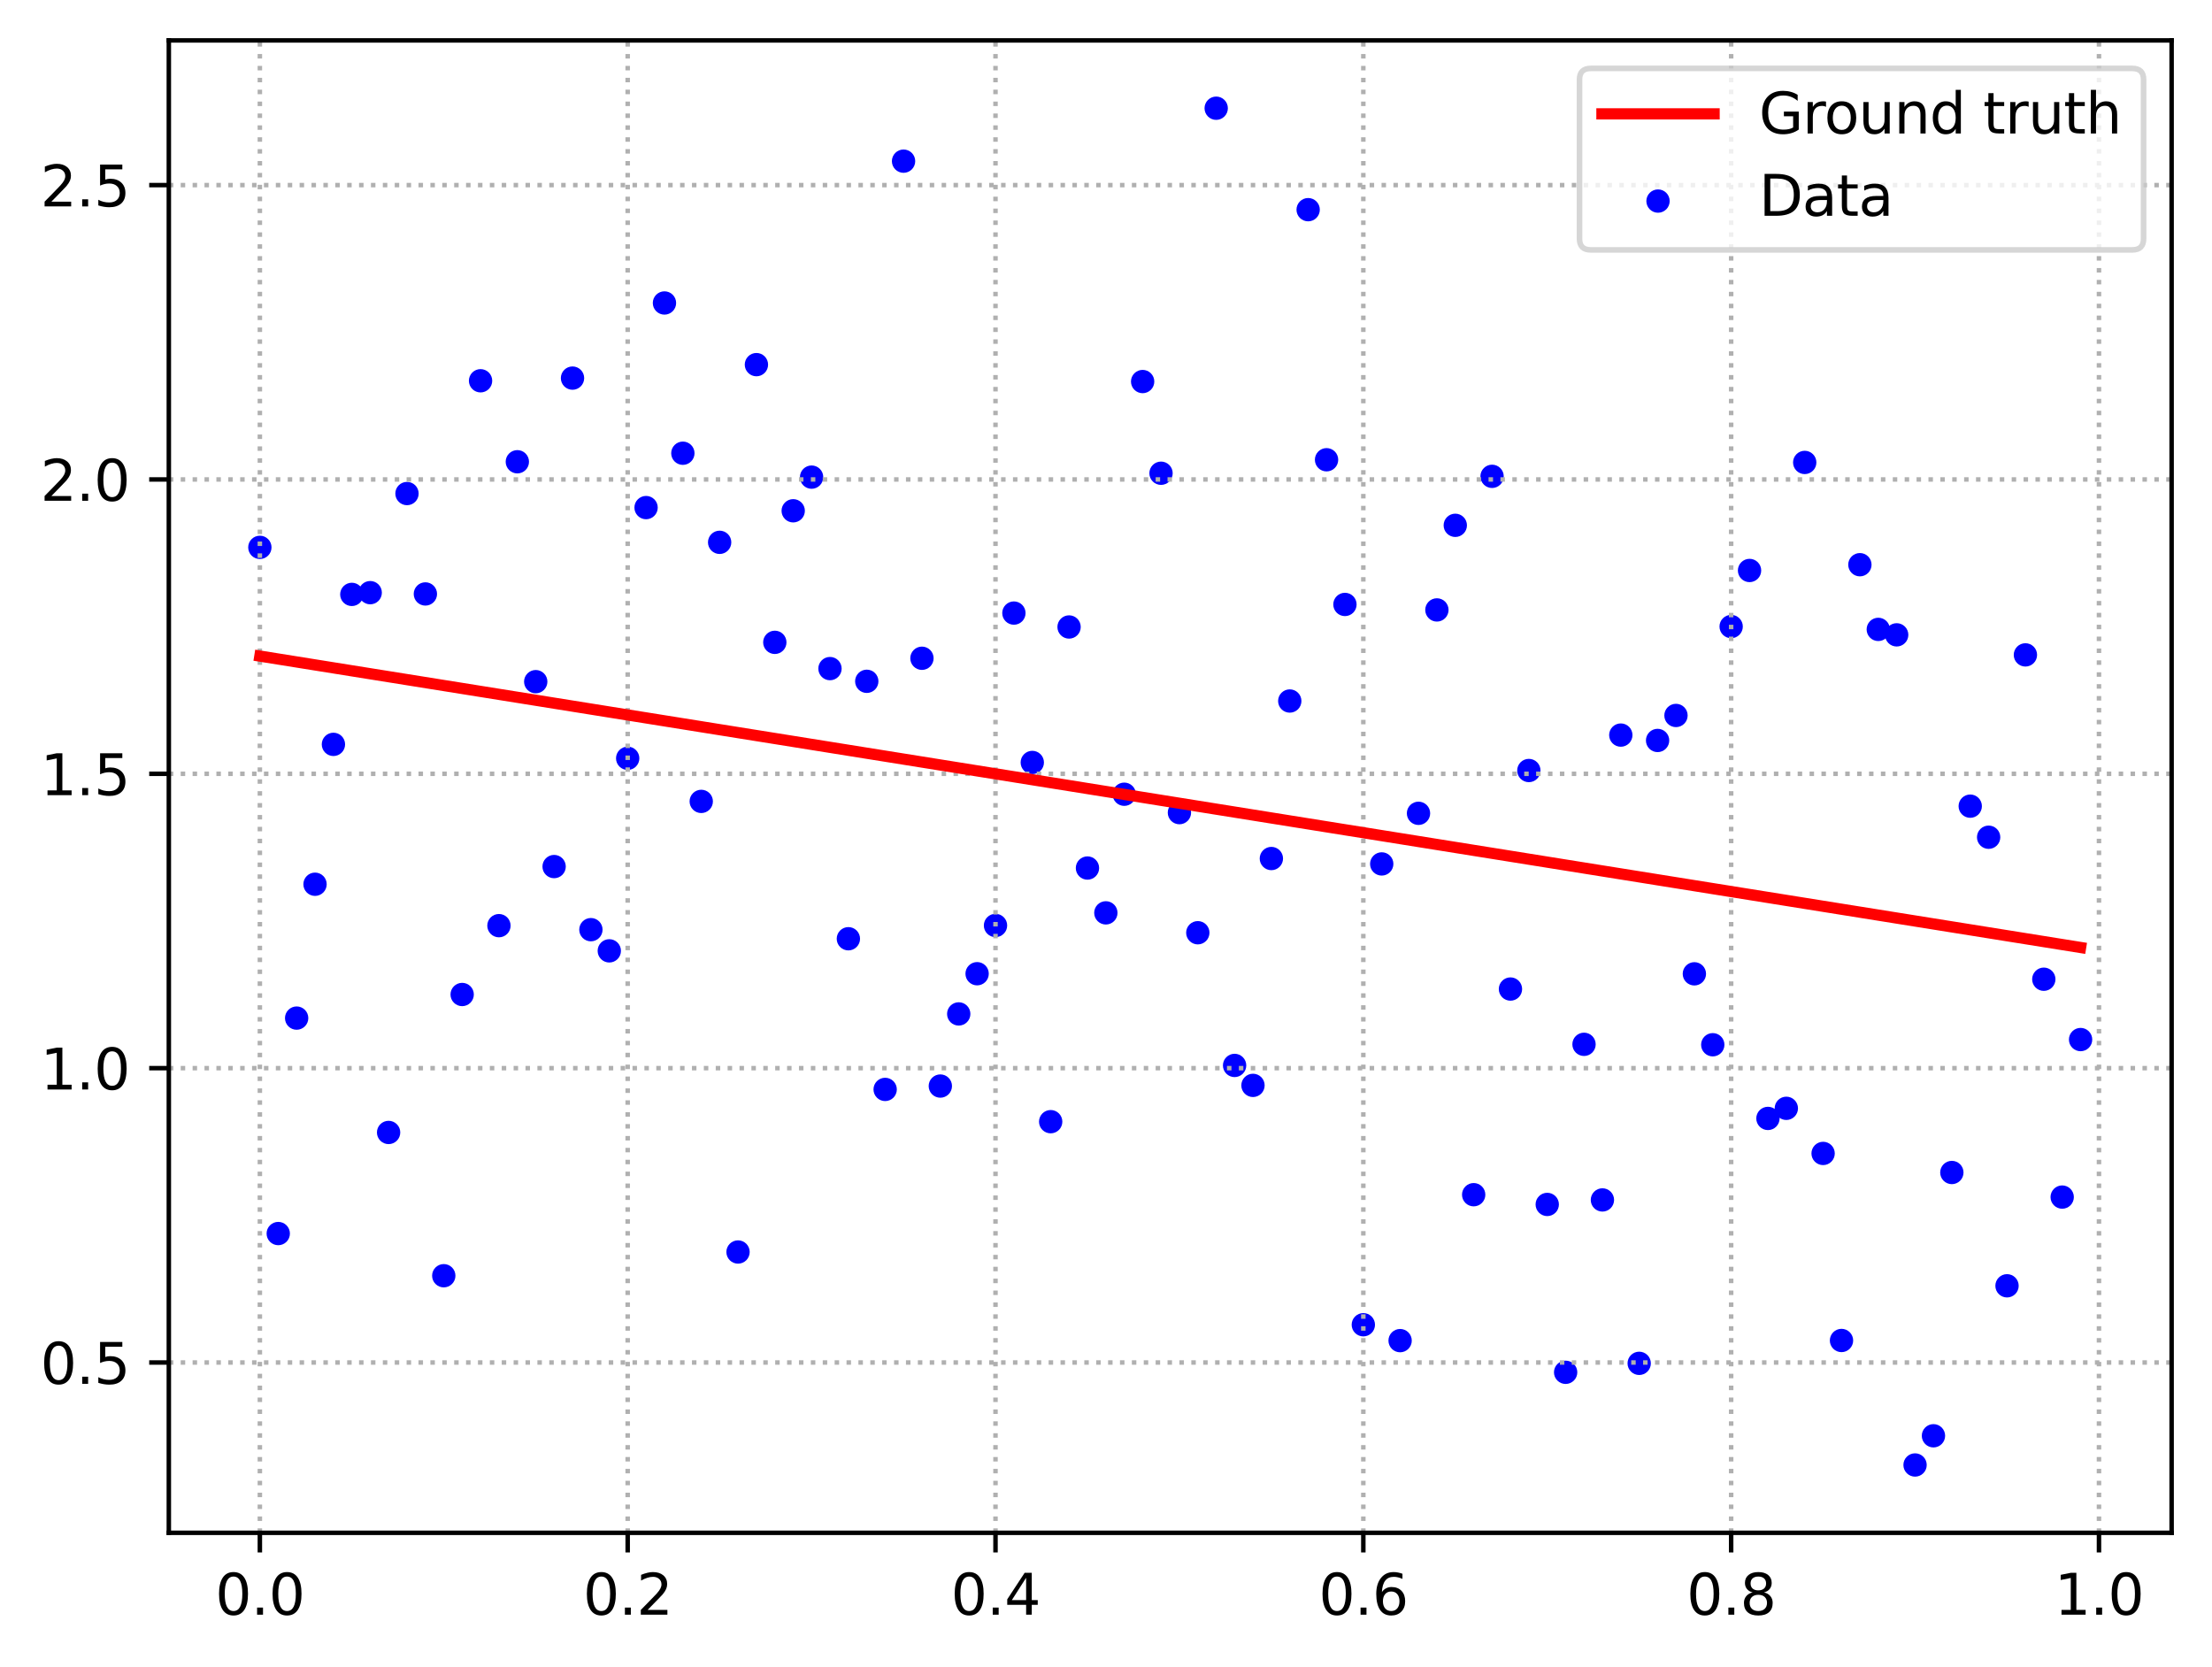 <?xml version="1.0" encoding="utf-8" standalone="no"?>
<!DOCTYPE svg PUBLIC "-//W3C//DTD SVG 1.1//EN"
  "http://www.w3.org/Graphics/SVG/1.1/DTD/svg11.dtd">
<svg xmlns:xlink="http://www.w3.org/1999/xlink" width="394.423pt" height="297.19pt" viewBox="0 0 394.423 297.19" xmlns="http://www.w3.org/2000/svg" version="1.1">
 <defs>
  <style type="text/css">*{stroke-linejoin: round; stroke-linecap: butt}</style>
 </defs>
 <g id="figure_1">
  <g id="patch_1">
   <path d="M 0 297.19 
L 394.423 297.19 
L 394.423 0 
L 0 0 
z
" style="fill: #ffffff"/>
  </g>
  <g id="axes_1">
   <g id="patch_2">
    <path d="M 30.103 273.312 
L 387.223 273.312 
L 387.223 7.2 
L 30.103 7.2 
z
" style="fill: #ffffff"/>
   </g>
   <g id="PathCollection_1">
    <defs>
     <path id="md81f64e368" d="M 0 1.581 
C 0.419 1.581 0.822 1.415 1.118 1.118 
C 1.415 0.822 1.581 0.419 1.581 0 
C 1.581 -0.419 1.415 -0.822 1.118 -1.118 
C 0.822 -1.415 0.419 -1.581 0 -1.581 
C -0.419 -1.581 -0.822 -1.415 -1.118 -1.118 
C -1.415 -0.822 -1.581 -0.419 -1.581 0 
C -1.581 0.419 -1.415 0.822 -1.118 1.118 
C -0.822 1.415 -0.419 1.581 0 1.581 
z
" style="stroke: #0000ff"/>
    </defs>
    <g clip-path="url(#pffe3eeb5c9)">
     <use xlink:href="#md81f64e368" x="46.336" y="97.599" style="fill: #0000ff; stroke: #0000ff"/>
     <use xlink:href="#md81f64e368" x="49.615" y="219.95" style="fill: #0000ff; stroke: #0000ff"/>
     <use xlink:href="#md81f64e368" x="52.895" y="181.534" style="fill: #0000ff; stroke: #0000ff"/>
     <use xlink:href="#md81f64e368" x="56.174" y="157.667" style="fill: #0000ff; stroke: #0000ff"/>
     <use xlink:href="#md81f64e368" x="59.453" y="132.726" style="fill: #0000ff; stroke: #0000ff"/>
     <use xlink:href="#md81f64e368" x="62.733" y="105.985" style="fill: #0000ff; stroke: #0000ff"/>
     <use xlink:href="#md81f64e368" x="66.012" y="105.675" style="fill: #0000ff; stroke: #0000ff"/>
     <use xlink:href="#md81f64e368" x="69.291" y="201.925" style="fill: #0000ff; stroke: #0000ff"/>
     <use xlink:href="#md81f64e368" x="72.571" y="88.003" style="fill: #0000ff; stroke: #0000ff"/>
     <use xlink:href="#md81f64e368" x="75.85" y="105.905" style="fill: #0000ff; stroke: #0000ff"/>
     <use xlink:href="#md81f64e368" x="79.129" y="227.47" style="fill: #0000ff; stroke: #0000ff"/>
     <use xlink:href="#md81f64e368" x="82.409" y="177.326" style="fill: #0000ff; stroke: #0000ff"/>
     <use xlink:href="#md81f64e368" x="85.688" y="67.894" style="fill: #0000ff; stroke: #0000ff"/>
     <use xlink:href="#md81f64e368" x="88.967" y="165.05" style="fill: #0000ff; stroke: #0000ff"/>
     <use xlink:href="#md81f64e368" x="92.247" y="82.335" style="fill: #0000ff; stroke: #0000ff"/>
     <use xlink:href="#md81f64e368" x="95.526" y="121.545" style="fill: #0000ff; stroke: #0000ff"/>
     <use xlink:href="#md81f64e368" x="98.805" y="154.514" style="fill: #0000ff; stroke: #0000ff"/>
     <use xlink:href="#md81f64e368" x="102.085" y="67.419" style="fill: #0000ff; stroke: #0000ff"/>
     <use xlink:href="#md81f64e368" x="105.364" y="165.765" style="fill: #0000ff; stroke: #0000ff"/>
     <use xlink:href="#md81f64e368" x="108.643" y="169.543" style="fill: #0000ff; stroke: #0000ff"/>
     <use xlink:href="#md81f64e368" x="111.923" y="135.21" style="fill: #0000ff; stroke: #0000ff"/>
     <use xlink:href="#md81f64e368" x="115.202" y="90.506" style="fill: #0000ff; stroke: #0000ff"/>
     <use xlink:href="#md81f64e368" x="118.481" y="54.023" style="fill: #0000ff; stroke: #0000ff"/>
     <use xlink:href="#md81f64e368" x="121.761" y="80.813" style="fill: #0000ff; stroke: #0000ff"/>
     <use xlink:href="#md81f64e368" x="125.04" y="142.894" style="fill: #0000ff; stroke: #0000ff"/>
     <use xlink:href="#md81f64e368" x="128.319" y="96.701" style="fill: #0000ff; stroke: #0000ff"/>
     <use xlink:href="#md81f64e368" x="131.599" y="223.24" style="fill: #0000ff; stroke: #0000ff"/>
     <use xlink:href="#md81f64e368" x="134.878" y="65.016" style="fill: #0000ff; stroke: #0000ff"/>
     <use xlink:href="#md81f64e368" x="138.157" y="114.534" style="fill: #0000ff; stroke: #0000ff"/>
     <use xlink:href="#md81f64e368" x="141.437" y="91.075" style="fill: #0000ff; stroke: #0000ff"/>
     <use xlink:href="#md81f64e368" x="144.716" y="85.075" style="fill: #0000ff; stroke: #0000ff"/>
     <use xlink:href="#md81f64e368" x="147.995" y="119.215" style="fill: #0000ff; stroke: #0000ff"/>
     <use xlink:href="#md81f64e368" x="151.275" y="167.384" style="fill: #0000ff; stroke: #0000ff"/>
     <use xlink:href="#md81f64e368" x="154.554" y="121.481" style="fill: #0000ff; stroke: #0000ff"/>
     <use xlink:href="#md81f64e368" x="157.833" y="194.25" style="fill: #0000ff; stroke: #0000ff"/>
     <use xlink:href="#md81f64e368" x="161.113" y="28.736" style="fill: #0000ff; stroke: #0000ff"/>
     <use xlink:href="#md81f64e368" x="164.392" y="117.372" style="fill: #0000ff; stroke: #0000ff"/>
     <use xlink:href="#md81f64e368" x="167.671" y="193.651" style="fill: #0000ff; stroke: #0000ff"/>
     <use xlink:href="#md81f64e368" x="170.951" y="180.789" style="fill: #0000ff; stroke: #0000ff"/>
     <use xlink:href="#md81f64e368" x="174.23" y="173.62" style="fill: #0000ff; stroke: #0000ff"/>
     <use xlink:href="#md81f64e368" x="177.509" y="165.018" style="fill: #0000ff; stroke: #0000ff"/>
     <use xlink:href="#md81f64e368" x="180.789" y="109.315" style="fill: #0000ff; stroke: #0000ff"/>
     <use xlink:href="#md81f64e368" x="184.068" y="135.953" style="fill: #0000ff; stroke: #0000ff"/>
     <use xlink:href="#md81f64e368" x="187.347" y="200.002" style="fill: #0000ff; stroke: #0000ff"/>
     <use xlink:href="#md81f64e368" x="190.627" y="111.795" style="fill: #0000ff; stroke: #0000ff"/>
     <use xlink:href="#md81f64e368" x="193.906" y="154.777" style="fill: #0000ff; stroke: #0000ff"/>
     <use xlink:href="#md81f64e368" x="197.185" y="162.768" style="fill: #0000ff; stroke: #0000ff"/>
     <use xlink:href="#md81f64e368" x="200.465" y="141.617" style="fill: #0000ff; stroke: #0000ff"/>
     <use xlink:href="#md81f64e368" x="203.744" y="68.032" style="fill: #0000ff; stroke: #0000ff"/>
     <use xlink:href="#md81f64e368" x="207.023" y="84.381" style="fill: #0000ff; stroke: #0000ff"/>
     <use xlink:href="#md81f64e368" x="210.303" y="144.896" style="fill: #0000ff; stroke: #0000ff"/>
     <use xlink:href="#md81f64e368" x="213.582" y="166.313" style="fill: #0000ff; stroke: #0000ff"/>
     <use xlink:href="#md81f64e368" x="216.861" y="19.296" style="fill: #0000ff; stroke: #0000ff"/>
     <use xlink:href="#md81f64e368" x="220.141" y="189.974" style="fill: #0000ff; stroke: #0000ff"/>
     <use xlink:href="#md81f64e368" x="223.42" y="193.531" style="fill: #0000ff; stroke: #0000ff"/>
     <use xlink:href="#md81f64e368" x="226.699" y="153.081" style="fill: #0000ff; stroke: #0000ff"/>
     <use xlink:href="#md81f64e368" x="229.979" y="124.995" style="fill: #0000ff; stroke: #0000ff"/>
     <use xlink:href="#md81f64e368" x="233.258" y="37.387" style="fill: #0000ff; stroke: #0000ff"/>
     <use xlink:href="#md81f64e368" x="236.538" y="81.977" style="fill: #0000ff; stroke: #0000ff"/>
     <use xlink:href="#md81f64e368" x="239.817" y="107.777" style="fill: #0000ff; stroke: #0000ff"/>
     <use xlink:href="#md81f64e368" x="243.096" y="236.21" style="fill: #0000ff; stroke: #0000ff"/>
     <use xlink:href="#md81f64e368" x="246.376" y="154.044" style="fill: #0000ff; stroke: #0000ff"/>
     <use xlink:href="#md81f64e368" x="249.655" y="239.042" style="fill: #0000ff; stroke: #0000ff"/>
     <use xlink:href="#md81f64e368" x="252.934" y="145.019" style="fill: #0000ff; stroke: #0000ff"/>
     <use xlink:href="#md81f64e368" x="256.214" y="108.753" style="fill: #0000ff; stroke: #0000ff"/>
     <use xlink:href="#md81f64e368" x="259.493" y="93.668" style="fill: #0000ff; stroke: #0000ff"/>
     <use xlink:href="#md81f64e368" x="262.772" y="213.022" style="fill: #0000ff; stroke: #0000ff"/>
     <use xlink:href="#md81f64e368" x="266.052" y="84.934" style="fill: #0000ff; stroke: #0000ff"/>
     <use xlink:href="#md81f64e368" x="269.331" y="176.353" style="fill: #0000ff; stroke: #0000ff"/>
     <use xlink:href="#md81f64e368" x="272.61" y="137.387" style="fill: #0000ff; stroke: #0000ff"/>
     <use xlink:href="#md81f64e368" x="275.89" y="214.759" style="fill: #0000ff; stroke: #0000ff"/>
     <use xlink:href="#md81f64e368" x="279.169" y="244.69" style="fill: #0000ff; stroke: #0000ff"/>
     <use xlink:href="#md81f64e368" x="282.448" y="186.21" style="fill: #0000ff; stroke: #0000ff"/>
     <use xlink:href="#md81f64e368" x="285.728" y="213.956" style="fill: #0000ff; stroke: #0000ff"/>
     <use xlink:href="#md81f64e368" x="289.007" y="131.07" style="fill: #0000ff; stroke: #0000ff"/>
     <use xlink:href="#md81f64e368" x="292.286" y="243.092" style="fill: #0000ff; stroke: #0000ff"/>
     <use xlink:href="#md81f64e368" x="295.566" y="132.028" style="fill: #0000ff; stroke: #0000ff"/>
     <use xlink:href="#md81f64e368" x="298.845" y="127.572" style="fill: #0000ff; stroke: #0000ff"/>
     <use xlink:href="#md81f64e368" x="302.124" y="173.639" style="fill: #0000ff; stroke: #0000ff"/>
     <use xlink:href="#md81f64e368" x="305.404" y="186.285" style="fill: #0000ff; stroke: #0000ff"/>
     <use xlink:href="#md81f64e368" x="308.683" y="111.716" style="fill: #0000ff; stroke: #0000ff"/>
     <use xlink:href="#md81f64e368" x="311.962" y="101.72" style="fill: #0000ff; stroke: #0000ff"/>
     <use xlink:href="#md81f64e368" x="315.242" y="199.423" style="fill: #0000ff; stroke: #0000ff"/>
     <use xlink:href="#md81f64e368" x="318.521" y="197.622" style="fill: #0000ff; stroke: #0000ff"/>
     <use xlink:href="#md81f64e368" x="321.8" y="82.456" style="fill: #0000ff; stroke: #0000ff"/>
     <use xlink:href="#md81f64e368" x="325.08" y="205.665" style="fill: #0000ff; stroke: #0000ff"/>
     <use xlink:href="#md81f64e368" x="328.359" y="239.017" style="fill: #0000ff; stroke: #0000ff"/>
     <use xlink:href="#md81f64e368" x="331.638" y="100.69" style="fill: #0000ff; stroke: #0000ff"/>
     <use xlink:href="#md81f64e368" x="334.918" y="112.226" style="fill: #0000ff; stroke: #0000ff"/>
     <use xlink:href="#md81f64e368" x="338.197" y="113.197" style="fill: #0000ff; stroke: #0000ff"/>
     <use xlink:href="#md81f64e368" x="341.476" y="261.216" style="fill: #0000ff; stroke: #0000ff"/>
     <use xlink:href="#md81f64e368" x="344.756" y="256.009" style="fill: #0000ff; stroke: #0000ff"/>
     <use xlink:href="#md81f64e368" x="348.035" y="209.065" style="fill: #0000ff; stroke: #0000ff"/>
     <use xlink:href="#md81f64e368" x="351.314" y="143.744" style="fill: #0000ff; stroke: #0000ff"/>
     <use xlink:href="#md81f64e368" x="354.594" y="149.284" style="fill: #0000ff; stroke: #0000ff"/>
     <use xlink:href="#md81f64e368" x="357.873" y="229.266" style="fill: #0000ff; stroke: #0000ff"/>
     <use xlink:href="#md81f64e368" x="361.152" y="116.771" style="fill: #0000ff; stroke: #0000ff"/>
     <use xlink:href="#md81f64e368" x="364.432" y="174.603" style="fill: #0000ff; stroke: #0000ff"/>
     <use xlink:href="#md81f64e368" x="367.711" y="213.447" style="fill: #0000ff; stroke: #0000ff"/>
     <use xlink:href="#md81f64e368" x="370.99" y="185.36" style="fill: #0000ff; stroke: #0000ff"/>
    </g>
   </g>
   <g id="matplotlib.axis_1">
    <g id="xtick_1">
     <g id="line2d_1">
      <path d="M 46.336 273.312 
L 46.336 7.2 
" clip-path="url(#pffe3eeb5c9)" style="fill: none; stroke-dasharray: 0.8,1.32; stroke-dashoffset: 0; stroke: #b0b0b0; stroke-width: 0.8"/>
     </g>
     <g id="line2d_2">
      <defs>
       <path id="m6ffa724faf" d="M 0 0 
L 0 3.5 
" style="stroke: #000000; stroke-width: 0.8"/>
      </defs>
      <g>
       <use xlink:href="#m6ffa724faf" x="46.336" y="273.312" style="stroke: #000000; stroke-width: 0.8"/>
      </g>
     </g>
     <g id="text_1">
      <!-- 0.0 -->
      <g transform="translate(38.384 287.91) scale(0.1 -0.1)">
       <defs>
        <path id="DejaVuSans-30" d="M 2034 4250 
Q 1547 4250 1301 3770 
Q 1056 3291 1056 2328 
Q 1056 1369 1301 889 
Q 1547 409 2034 409 
Q 2525 409 2770 889 
Q 3016 1369 3016 2328 
Q 3016 3291 2770 3770 
Q 2525 4250 2034 4250 
z
M 2034 4750 
Q 2819 4750 3233 4129 
Q 3647 3509 3647 2328 
Q 3647 1150 3233 529 
Q 2819 -91 2034 -91 
Q 1250 -91 836 529 
Q 422 1150 422 2328 
Q 422 3509 836 4129 
Q 1250 4750 2034 4750 
z
" transform="scale(0.016)"/>
        <path id="DejaVuSans-2e" d="M 684 794 
L 1344 794 
L 1344 0 
L 684 0 
L 684 794 
z
" transform="scale(0.016)"/>
       </defs>
       <use xlink:href="#DejaVuSans-30"/>
       <use xlink:href="#DejaVuSans-2e" x="63.623"/>
       <use xlink:href="#DejaVuSans-30" x="95.41"/>
      </g>
     </g>
    </g>
    <g id="xtick_2">
     <g id="line2d_3">
      <path d="M 111.923 273.312 
L 111.923 7.2 
" clip-path="url(#pffe3eeb5c9)" style="fill: none; stroke-dasharray: 0.8,1.32; stroke-dashoffset: 0; stroke: #b0b0b0; stroke-width: 0.8"/>
     </g>
     <g id="line2d_4">
      <g>
       <use xlink:href="#m6ffa724faf" x="111.923" y="273.312" style="stroke: #000000; stroke-width: 0.8"/>
      </g>
     </g>
     <g id="text_2">
      <!-- 0.2 -->
      <g transform="translate(103.971 287.91) scale(0.1 -0.1)">
       <defs>
        <path id="DejaVuSans-32" d="M 1228 531 
L 3431 531 
L 3431 0 
L 469 0 
L 469 531 
Q 828 903 1448 1529 
Q 2069 2156 2228 2338 
Q 2531 2678 2651 2914 
Q 2772 3150 2772 3378 
Q 2772 3750 2511 3984 
Q 2250 4219 1831 4219 
Q 1534 4219 1204 4116 
Q 875 4013 500 3803 
L 500 4441 
Q 881 4594 1212 4672 
Q 1544 4750 1819 4750 
Q 2544 4750 2975 4387 
Q 3406 4025 3406 3419 
Q 3406 3131 3298 2873 
Q 3191 2616 2906 2266 
Q 2828 2175 2409 1742 
Q 1991 1309 1228 531 
z
" transform="scale(0.016)"/>
       </defs>
       <use xlink:href="#DejaVuSans-30"/>
       <use xlink:href="#DejaVuSans-2e" x="63.623"/>
       <use xlink:href="#DejaVuSans-32" x="95.41"/>
      </g>
     </g>
    </g>
    <g id="xtick_3">
     <g id="line2d_5">
      <path d="M 177.509 273.312 
L 177.509 7.2 
" clip-path="url(#pffe3eeb5c9)" style="fill: none; stroke-dasharray: 0.8,1.32; stroke-dashoffset: 0; stroke: #b0b0b0; stroke-width: 0.8"/>
     </g>
     <g id="line2d_6">
      <g>
       <use xlink:href="#m6ffa724faf" x="177.509" y="273.312" style="stroke: #000000; stroke-width: 0.8"/>
      </g>
     </g>
     <g id="text_3">
      <!-- 0.4 -->
      <g transform="translate(169.558 287.91) scale(0.1 -0.1)">
       <defs>
        <path id="DejaVuSans-34" d="M 2419 4116 
L 825 1625 
L 2419 1625 
L 2419 4116 
z
M 2253 4666 
L 3047 4666 
L 3047 1625 
L 3713 1625 
L 3713 1100 
L 3047 1100 
L 3047 0 
L 2419 0 
L 2419 1100 
L 313 1100 
L 313 1709 
L 2253 4666 
z
" transform="scale(0.016)"/>
       </defs>
       <use xlink:href="#DejaVuSans-30"/>
       <use xlink:href="#DejaVuSans-2e" x="63.623"/>
       <use xlink:href="#DejaVuSans-34" x="95.41"/>
      </g>
     </g>
    </g>
    <g id="xtick_4">
     <g id="line2d_7">
      <path d="M 243.096 273.312 
L 243.096 7.2 
" clip-path="url(#pffe3eeb5c9)" style="fill: none; stroke-dasharray: 0.8,1.32; stroke-dashoffset: 0; stroke: #b0b0b0; stroke-width: 0.8"/>
     </g>
     <g id="line2d_8">
      <g>
       <use xlink:href="#m6ffa724faf" x="243.096" y="273.312" style="stroke: #000000; stroke-width: 0.8"/>
      </g>
     </g>
     <g id="text_4">
      <!-- 0.6 -->
      <g transform="translate(235.145 287.91) scale(0.1 -0.1)">
       <defs>
        <path id="DejaVuSans-36" d="M 2113 2584 
Q 1688 2584 1439 2293 
Q 1191 2003 1191 1497 
Q 1191 994 1439 701 
Q 1688 409 2113 409 
Q 2538 409 2786 701 
Q 3034 994 3034 1497 
Q 3034 2003 2786 2293 
Q 2538 2584 2113 2584 
z
M 3366 4563 
L 3366 3988 
Q 3128 4100 2886 4159 
Q 2644 4219 2406 4219 
Q 1781 4219 1451 3797 
Q 1122 3375 1075 2522 
Q 1259 2794 1537 2939 
Q 1816 3084 2150 3084 
Q 2853 3084 3261 2657 
Q 3669 2231 3669 1497 
Q 3669 778 3244 343 
Q 2819 -91 2113 -91 
Q 1303 -91 875 529 
Q 447 1150 447 2328 
Q 447 3434 972 4092 
Q 1497 4750 2381 4750 
Q 2619 4750 2861 4703 
Q 3103 4656 3366 4563 
z
" transform="scale(0.016)"/>
       </defs>
       <use xlink:href="#DejaVuSans-30"/>
       <use xlink:href="#DejaVuSans-2e" x="63.623"/>
       <use xlink:href="#DejaVuSans-36" x="95.41"/>
      </g>
     </g>
    </g>
    <g id="xtick_5">
     <g id="line2d_9">
      <path d="M 308.683 273.312 
L 308.683 7.2 
" clip-path="url(#pffe3eeb5c9)" style="fill: none; stroke-dasharray: 0.8,1.32; stroke-dashoffset: 0; stroke: #b0b0b0; stroke-width: 0.8"/>
     </g>
     <g id="line2d_10">
      <g>
       <use xlink:href="#m6ffa724faf" x="308.683" y="273.312" style="stroke: #000000; stroke-width: 0.8"/>
      </g>
     </g>
     <g id="text_5">
      <!-- 0.8 -->
      <g transform="translate(300.731 287.91) scale(0.1 -0.1)">
       <defs>
        <path id="DejaVuSans-38" d="M 2034 2216 
Q 1584 2216 1326 1975 
Q 1069 1734 1069 1313 
Q 1069 891 1326 650 
Q 1584 409 2034 409 
Q 2484 409 2743 651 
Q 3003 894 3003 1313 
Q 3003 1734 2745 1975 
Q 2488 2216 2034 2216 
z
M 1403 2484 
Q 997 2584 770 2862 
Q 544 3141 544 3541 
Q 544 4100 942 4425 
Q 1341 4750 2034 4750 
Q 2731 4750 3128 4425 
Q 3525 4100 3525 3541 
Q 3525 3141 3298 2862 
Q 3072 2584 2669 2484 
Q 3125 2378 3379 2068 
Q 3634 1759 3634 1313 
Q 3634 634 3220 271 
Q 2806 -91 2034 -91 
Q 1263 -91 848 271 
Q 434 634 434 1313 
Q 434 1759 690 2068 
Q 947 2378 1403 2484 
z
M 1172 3481 
Q 1172 3119 1398 2916 
Q 1625 2713 2034 2713 
Q 2441 2713 2670 2916 
Q 2900 3119 2900 3481 
Q 2900 3844 2670 4047 
Q 2441 4250 2034 4250 
Q 1625 4250 1398 4047 
Q 1172 3844 1172 3481 
z
" transform="scale(0.016)"/>
       </defs>
       <use xlink:href="#DejaVuSans-30"/>
       <use xlink:href="#DejaVuSans-2e" x="63.623"/>
       <use xlink:href="#DejaVuSans-38" x="95.41"/>
      </g>
     </g>
    </g>
    <g id="xtick_6">
     <g id="line2d_11">
      <path d="M 374.27 273.312 
L 374.27 7.2 
" clip-path="url(#pffe3eeb5c9)" style="fill: none; stroke-dasharray: 0.8,1.32; stroke-dashoffset: 0; stroke: #b0b0b0; stroke-width: 0.8"/>
     </g>
     <g id="line2d_12">
      <g>
       <use xlink:href="#m6ffa724faf" x="374.27" y="273.312" style="stroke: #000000; stroke-width: 0.8"/>
      </g>
     </g>
     <g id="text_6">
      <!-- 1.0 -->
      <g transform="translate(366.318 287.91) scale(0.1 -0.1)">
       <defs>
        <path id="DejaVuSans-31" d="M 794 531 
L 1825 531 
L 1825 4091 
L 703 3866 
L 703 4441 
L 1819 4666 
L 2450 4666 
L 2450 531 
L 3481 531 
L 3481 0 
L 794 0 
L 794 531 
z
" transform="scale(0.016)"/>
       </defs>
       <use xlink:href="#DejaVuSans-31"/>
       <use xlink:href="#DejaVuSans-2e" x="63.623"/>
       <use xlink:href="#DejaVuSans-30" x="95.41"/>
      </g>
     </g>
    </g>
   </g>
   <g id="matplotlib.axis_2">
    <g id="ytick_1">
     <g id="line2d_13">
      <path d="M 30.103 242.947 
L 387.223 242.947 
" clip-path="url(#pffe3eeb5c9)" style="fill: none; stroke-dasharray: 0.8,1.32; stroke-dashoffset: 0; stroke: #b0b0b0; stroke-width: 0.8"/>
     </g>
     <g id="line2d_14">
      <defs>
       <path id="me88895d5e6" d="M 0 0 
L -3.5 0 
" style="stroke: #000000; stroke-width: 0.8"/>
      </defs>
      <g>
       <use xlink:href="#me88895d5e6" x="30.103" y="242.947" style="stroke: #000000; stroke-width: 0.8"/>
      </g>
     </g>
     <g id="text_7">
      <!-- 0.5 -->
      <g transform="translate(7.2 246.746) scale(0.1 -0.1)">
       <defs>
        <path id="DejaVuSans-35" d="M 691 4666 
L 3169 4666 
L 3169 4134 
L 1269 4134 
L 1269 2991 
Q 1406 3038 1543 3061 
Q 1681 3084 1819 3084 
Q 2600 3084 3056 2656 
Q 3513 2228 3513 1497 
Q 3513 744 3044 326 
Q 2575 -91 1722 -91 
Q 1428 -91 1123 -41 
Q 819 9 494 109 
L 494 744 
Q 775 591 1075 516 
Q 1375 441 1709 441 
Q 2250 441 2565 725 
Q 2881 1009 2881 1497 
Q 2881 1984 2565 2268 
Q 2250 2553 1709 2553 
Q 1456 2553 1204 2497 
Q 953 2441 691 2322 
L 691 4666 
z
" transform="scale(0.016)"/>
       </defs>
       <use xlink:href="#DejaVuSans-30"/>
       <use xlink:href="#DejaVuSans-2e" x="63.623"/>
       <use xlink:href="#DejaVuSans-35" x="95.41"/>
      </g>
     </g>
    </g>
    <g id="ytick_2">
     <g id="line2d_15">
      <path d="M 30.103 190.462 
L 387.223 190.462 
" clip-path="url(#pffe3eeb5c9)" style="fill: none; stroke-dasharray: 0.8,1.32; stroke-dashoffset: 0; stroke: #b0b0b0; stroke-width: 0.8"/>
     </g>
     <g id="line2d_16">
      <g>
       <use xlink:href="#me88895d5e6" x="30.103" y="190.462" style="stroke: #000000; stroke-width: 0.8"/>
      </g>
     </g>
     <g id="text_8">
      <!-- 1.0 -->
      <g transform="translate(7.2 194.262) scale(0.1 -0.1)">
       <use xlink:href="#DejaVuSans-31"/>
       <use xlink:href="#DejaVuSans-2e" x="63.623"/>
       <use xlink:href="#DejaVuSans-30" x="95.41"/>
      </g>
     </g>
    </g>
    <g id="ytick_3">
     <g id="line2d_17">
      <path d="M 30.103 137.978 
L 387.223 137.978 
" clip-path="url(#pffe3eeb5c9)" style="fill: none; stroke-dasharray: 0.8,1.32; stroke-dashoffset: 0; stroke: #b0b0b0; stroke-width: 0.8"/>
     </g>
     <g id="line2d_18">
      <g>
       <use xlink:href="#me88895d5e6" x="30.103" y="137.978" style="stroke: #000000; stroke-width: 0.8"/>
      </g>
     </g>
     <g id="text_9">
      <!-- 1.5 -->
      <g transform="translate(7.2 141.777) scale(0.1 -0.1)">
       <use xlink:href="#DejaVuSans-31"/>
       <use xlink:href="#DejaVuSans-2e" x="63.623"/>
       <use xlink:href="#DejaVuSans-35" x="95.41"/>
      </g>
     </g>
    </g>
    <g id="ytick_4">
     <g id="line2d_19">
      <path d="M 30.103 85.493 
L 387.223 85.493 
" clip-path="url(#pffe3eeb5c9)" style="fill: none; stroke-dasharray: 0.8,1.32; stroke-dashoffset: 0; stroke: #b0b0b0; stroke-width: 0.8"/>
     </g>
     <g id="line2d_20">
      <g>
       <use xlink:href="#me88895d5e6" x="30.103" y="85.493" style="stroke: #000000; stroke-width: 0.8"/>
      </g>
     </g>
     <g id="text_10">
      <!-- 2.0 -->
      <g transform="translate(7.2 89.292) scale(0.1 -0.1)">
       <use xlink:href="#DejaVuSans-32"/>
       <use xlink:href="#DejaVuSans-2e" x="63.623"/>
       <use xlink:href="#DejaVuSans-30" x="95.41"/>
      </g>
     </g>
    </g>
    <g id="ytick_5">
     <g id="line2d_21">
      <path d="M 30.103 33.008 
L 387.223 33.008 
" clip-path="url(#pffe3eeb5c9)" style="fill: none; stroke-dasharray: 0.8,1.32; stroke-dashoffset: 0; stroke: #b0b0b0; stroke-width: 0.8"/>
     </g>
     <g id="line2d_22">
      <g>
       <use xlink:href="#me88895d5e6" x="30.103" y="33.008" style="stroke: #000000; stroke-width: 0.8"/>
      </g>
     </g>
     <g id="text_11">
      <!-- 2.5 -->
      <g transform="translate(7.2 36.807) scale(0.1 -0.1)">
       <use xlink:href="#DejaVuSans-32"/>
       <use xlink:href="#DejaVuSans-2e" x="63.623"/>
       <use xlink:href="#DejaVuSans-35" x="95.41"/>
      </g>
     </g>
    </g>
   </g>
   <g id="line2d_23">
    <path d="M 46.336 116.984 
L 49.615 117.508 
L 52.895 118.033 
L 56.174 118.558 
L 59.453 119.083 
L 62.733 119.608 
L 66.012 120.133 
L 69.291 120.658 
L 72.571 121.182 
L 75.85 121.707 
L 79.129 122.232 
L 82.409 122.757 
L 85.688 123.282 
L 88.967 123.807 
L 92.247 124.331 
L 95.526 124.856 
L 98.805 125.381 
L 102.085 125.906 
L 105.364 126.431 
L 108.643 126.956 
L 111.923 127.481 
L 115.202 128.005 
L 118.481 128.53 
L 121.761 129.055 
L 125.04 129.58 
L 128.319 130.105 
L 131.599 130.63 
L 134.878 131.154 
L 138.157 131.679 
L 141.437 132.204 
L 144.716 132.729 
L 147.995 133.254 
L 151.275 133.779 
L 154.554 134.304 
L 157.833 134.828 
L 161.113 135.353 
L 164.392 135.878 
L 167.671 136.403 
L 170.951 136.928 
L 174.23 137.453 
L 177.509 137.978 
L 180.789 138.502 
L 184.068 139.027 
L 187.347 139.552 
L 190.627 140.077 
L 193.906 140.602 
L 197.185 141.127 
L 200.465 141.651 
L 203.744 142.176 
L 207.023 142.701 
L 210.303 143.226 
L 213.582 143.751 
L 216.861 144.276 
L 220.141 144.801 
L 223.42 145.325 
L 226.699 145.85 
L 229.979 146.375 
L 233.258 146.9 
L 236.538 147.425 
L 239.817 147.95 
L 243.096 148.474 
L 246.376 148.999 
L 249.655 149.524 
L 252.934 150.049 
L 256.214 150.574 
L 259.493 151.099 
L 262.772 151.624 
L 266.052 152.148 
L 269.331 152.673 
L 272.61 153.198 
L 275.89 153.723 
L 279.169 154.248 
L 282.448 154.773 
L 285.728 155.298 
L 289.007 155.822 
L 292.286 156.347 
L 295.566 156.872 
L 298.845 157.397 
L 302.124 157.922 
L 305.404 158.447 
L 308.683 158.971 
L 311.962 159.496 
L 315.242 160.021 
L 318.521 160.546 
L 321.8 161.071 
L 325.08 161.596 
L 328.359 162.121 
L 331.638 162.645 
L 334.918 163.17 
L 338.197 163.695 
L 341.476 164.22 
L 344.756 164.745 
L 348.035 165.27 
L 351.314 165.794 
L 354.594 166.319 
L 357.873 166.844 
L 361.152 167.369 
L 364.432 167.894 
L 367.711 168.419 
L 370.99 168.944 
" clip-path="url(#pffe3eeb5c9)" style="fill: none; stroke: #ff0000; stroke-width: 2; stroke-linecap: square"/>
   </g>
   <g id="patch_3">
    <path d="M 30.103 273.312 
L 30.103 7.2 
" style="fill: none; stroke: #000000; stroke-width: 0.8; stroke-linejoin: miter; stroke-linecap: square"/>
   </g>
   <g id="patch_4">
    <path d="M 387.223 273.312 
L 387.223 7.2 
" style="fill: none; stroke: #000000; stroke-width: 0.8; stroke-linejoin: miter; stroke-linecap: square"/>
   </g>
   <g id="patch_5">
    <path d="M 30.103 273.312 
L 387.223 273.312 
" style="fill: none; stroke: #000000; stroke-width: 0.8; stroke-linejoin: miter; stroke-linecap: square"/>
   </g>
   <g id="patch_6">
    <path d="M 30.103 7.2 
L 387.223 7.2 
" style="fill: none; stroke: #000000; stroke-width: 0.8; stroke-linejoin: miter; stroke-linecap: square"/>
   </g>
   <g id="legend_1">
    <g id="patch_7">
     <path d="M 283.642 44.556 
L 380.223 44.556 
Q 382.223 44.556 382.223 42.556 
L 382.223 14.2 
Q 382.223 12.2 380.223 12.2 
L 283.642 12.2 
Q 281.642 12.2 281.642 14.2 
L 281.642 42.556 
Q 281.642 44.556 283.642 44.556 
z
" style="fill: #ffffff; opacity: 0.8; stroke: #cccccc; stroke-linejoin: miter"/>
    </g>
    <g id="line2d_24">
     <path d="M 285.642 20.298 
L 295.642 20.298 
L 305.642 20.298 
" style="fill: none; stroke: #ff0000; stroke-width: 2; stroke-linecap: square"/>
    </g>
    <g id="text_12">
     <!-- Ground truth -->
     <g transform="translate(313.642 23.798) scale(0.1 -0.1)">
      <defs>
       <path id="DejaVuSans-47" d="M 3809 666 
L 3809 1919 
L 2778 1919 
L 2778 2438 
L 4434 2438 
L 4434 434 
Q 4069 175 3628 42 
Q 3188 -91 2688 -91 
Q 1594 -91 976 548 
Q 359 1188 359 2328 
Q 359 3472 976 4111 
Q 1594 4750 2688 4750 
Q 3144 4750 3555 4637 
Q 3966 4525 4313 4306 
L 4313 3634 
Q 3963 3931 3569 4081 
Q 3175 4231 2741 4231 
Q 1884 4231 1454 3753 
Q 1025 3275 1025 2328 
Q 1025 1384 1454 906 
Q 1884 428 2741 428 
Q 3075 428 3337 486 
Q 3600 544 3809 666 
z
" transform="scale(0.016)"/>
       <path id="DejaVuSans-72" d="M 2631 2963 
Q 2534 3019 2420 3045 
Q 2306 3072 2169 3072 
Q 1681 3072 1420 2755 
Q 1159 2438 1159 1844 
L 1159 0 
L 581 0 
L 581 3500 
L 1159 3500 
L 1159 2956 
Q 1341 3275 1631 3429 
Q 1922 3584 2338 3584 
Q 2397 3584 2469 3576 
Q 2541 3569 2628 3553 
L 2631 2963 
z
" transform="scale(0.016)"/>
       <path id="DejaVuSans-6f" d="M 1959 3097 
Q 1497 3097 1228 2736 
Q 959 2375 959 1747 
Q 959 1119 1226 758 
Q 1494 397 1959 397 
Q 2419 397 2687 759 
Q 2956 1122 2956 1747 
Q 2956 2369 2687 2733 
Q 2419 3097 1959 3097 
z
M 1959 3584 
Q 2709 3584 3137 3096 
Q 3566 2609 3566 1747 
Q 3566 888 3137 398 
Q 2709 -91 1959 -91 
Q 1206 -91 779 398 
Q 353 888 353 1747 
Q 353 2609 779 3096 
Q 1206 3584 1959 3584 
z
" transform="scale(0.016)"/>
       <path id="DejaVuSans-75" d="M 544 1381 
L 544 3500 
L 1119 3500 
L 1119 1403 
Q 1119 906 1312 657 
Q 1506 409 1894 409 
Q 2359 409 2629 706 
Q 2900 1003 2900 1516 
L 2900 3500 
L 3475 3500 
L 3475 0 
L 2900 0 
L 2900 538 
Q 2691 219 2414 64 
Q 2138 -91 1772 -91 
Q 1169 -91 856 284 
Q 544 659 544 1381 
z
M 1991 3584 
L 1991 3584 
z
" transform="scale(0.016)"/>
       <path id="DejaVuSans-6e" d="M 3513 2113 
L 3513 0 
L 2938 0 
L 2938 2094 
Q 2938 2591 2744 2837 
Q 2550 3084 2163 3084 
Q 1697 3084 1428 2787 
Q 1159 2491 1159 1978 
L 1159 0 
L 581 0 
L 581 3500 
L 1159 3500 
L 1159 2956 
Q 1366 3272 1645 3428 
Q 1925 3584 2291 3584 
Q 2894 3584 3203 3211 
Q 3513 2838 3513 2113 
z
" transform="scale(0.016)"/>
       <path id="DejaVuSans-64" d="M 2906 2969 
L 2906 4863 
L 3481 4863 
L 3481 0 
L 2906 0 
L 2906 525 
Q 2725 213 2448 61 
Q 2172 -91 1784 -91 
Q 1150 -91 751 415 
Q 353 922 353 1747 
Q 353 2572 751 3078 
Q 1150 3584 1784 3584 
Q 2172 3584 2448 3432 
Q 2725 3281 2906 2969 
z
M 947 1747 
Q 947 1113 1208 752 
Q 1469 391 1925 391 
Q 2381 391 2643 752 
Q 2906 1113 2906 1747 
Q 2906 2381 2643 2742 
Q 2381 3103 1925 3103 
Q 1469 3103 1208 2742 
Q 947 2381 947 1747 
z
" transform="scale(0.016)"/>
       <path id="DejaVuSans-20" transform="scale(0.016)"/>
       <path id="DejaVuSans-74" d="M 1172 4494 
L 1172 3500 
L 2356 3500 
L 2356 3053 
L 1172 3053 
L 1172 1153 
Q 1172 725 1289 603 
Q 1406 481 1766 481 
L 2356 481 
L 2356 0 
L 1766 0 
Q 1100 0 847 248 
Q 594 497 594 1153 
L 594 3053 
L 172 3053 
L 172 3500 
L 594 3500 
L 594 4494 
L 1172 4494 
z
" transform="scale(0.016)"/>
       <path id="DejaVuSans-68" d="M 3513 2113 
L 3513 0 
L 2938 0 
L 2938 2094 
Q 2938 2591 2744 2837 
Q 2550 3084 2163 3084 
Q 1697 3084 1428 2787 
Q 1159 2491 1159 1978 
L 1159 0 
L 581 0 
L 581 4863 
L 1159 4863 
L 1159 2956 
Q 1366 3272 1645 3428 
Q 1925 3584 2291 3584 
Q 2894 3584 3203 3211 
Q 3513 2838 3513 2113 
z
" transform="scale(0.016)"/>
      </defs>
      <use xlink:href="#DejaVuSans-47"/>
      <use xlink:href="#DejaVuSans-72" x="77.49"/>
      <use xlink:href="#DejaVuSans-6f" x="116.354"/>
      <use xlink:href="#DejaVuSans-75" x="177.535"/>
      <use xlink:href="#DejaVuSans-6e" x="240.914"/>
      <use xlink:href="#DejaVuSans-64" x="304.293"/>
      <use xlink:href="#DejaVuSans-20" x="367.77"/>
      <use xlink:href="#DejaVuSans-74" x="399.557"/>
      <use xlink:href="#DejaVuSans-72" x="438.766"/>
      <use xlink:href="#DejaVuSans-75" x="479.879"/>
      <use xlink:href="#DejaVuSans-74" x="543.258"/>
      <use xlink:href="#DejaVuSans-68" x="582.467"/>
     </g>
    </g>
    <g id="PathCollection_2">
     <g>
      <use xlink:href="#md81f64e368" x="295.642" y="35.852" style="fill: #0000ff; stroke: #0000ff"/>
     </g>
    </g>
    <g id="text_13">
     <!-- Data -->
     <g transform="translate(313.642 38.477) scale(0.1 -0.1)">
      <defs>
       <path id="DejaVuSans-44" d="M 1259 4147 
L 1259 519 
L 2022 519 
Q 2988 519 3436 956 
Q 3884 1394 3884 2338 
Q 3884 3275 3436 3711 
Q 2988 4147 2022 4147 
L 1259 4147 
z
M 628 4666 
L 1925 4666 
Q 3281 4666 3915 4102 
Q 4550 3538 4550 2338 
Q 4550 1131 3912 565 
Q 3275 0 1925 0 
L 628 0 
L 628 4666 
z
" transform="scale(0.016)"/>
       <path id="DejaVuSans-61" d="M 2194 1759 
Q 1497 1759 1228 1600 
Q 959 1441 959 1056 
Q 959 750 1161 570 
Q 1363 391 1709 391 
Q 2188 391 2477 730 
Q 2766 1069 2766 1631 
L 2766 1759 
L 2194 1759 
z
M 3341 1997 
L 3341 0 
L 2766 0 
L 2766 531 
Q 2569 213 2275 61 
Q 1981 -91 1556 -91 
Q 1019 -91 701 211 
Q 384 513 384 1019 
Q 384 1609 779 1909 
Q 1175 2209 1959 2209 
L 2766 2209 
L 2766 2266 
Q 2766 2663 2505 2880 
Q 2244 3097 1772 3097 
Q 1472 3097 1187 3025 
Q 903 2953 641 2809 
L 641 3341 
Q 956 3463 1253 3523 
Q 1550 3584 1831 3584 
Q 2591 3584 2966 3190 
Q 3341 2797 3341 1997 
z
" transform="scale(0.016)"/>
      </defs>
      <use xlink:href="#DejaVuSans-44"/>
      <use xlink:href="#DejaVuSans-61" x="77.002"/>
      <use xlink:href="#DejaVuSans-74" x="138.281"/>
      <use xlink:href="#DejaVuSans-61" x="177.49"/>
     </g>
    </g>
   </g>
  </g>
 </g>
 <defs>
  <clipPath id="pffe3eeb5c9">
   <rect x="30.103" y="7.2" width="357.12" height="266.112"/>
  </clipPath>
 </defs>
</svg>